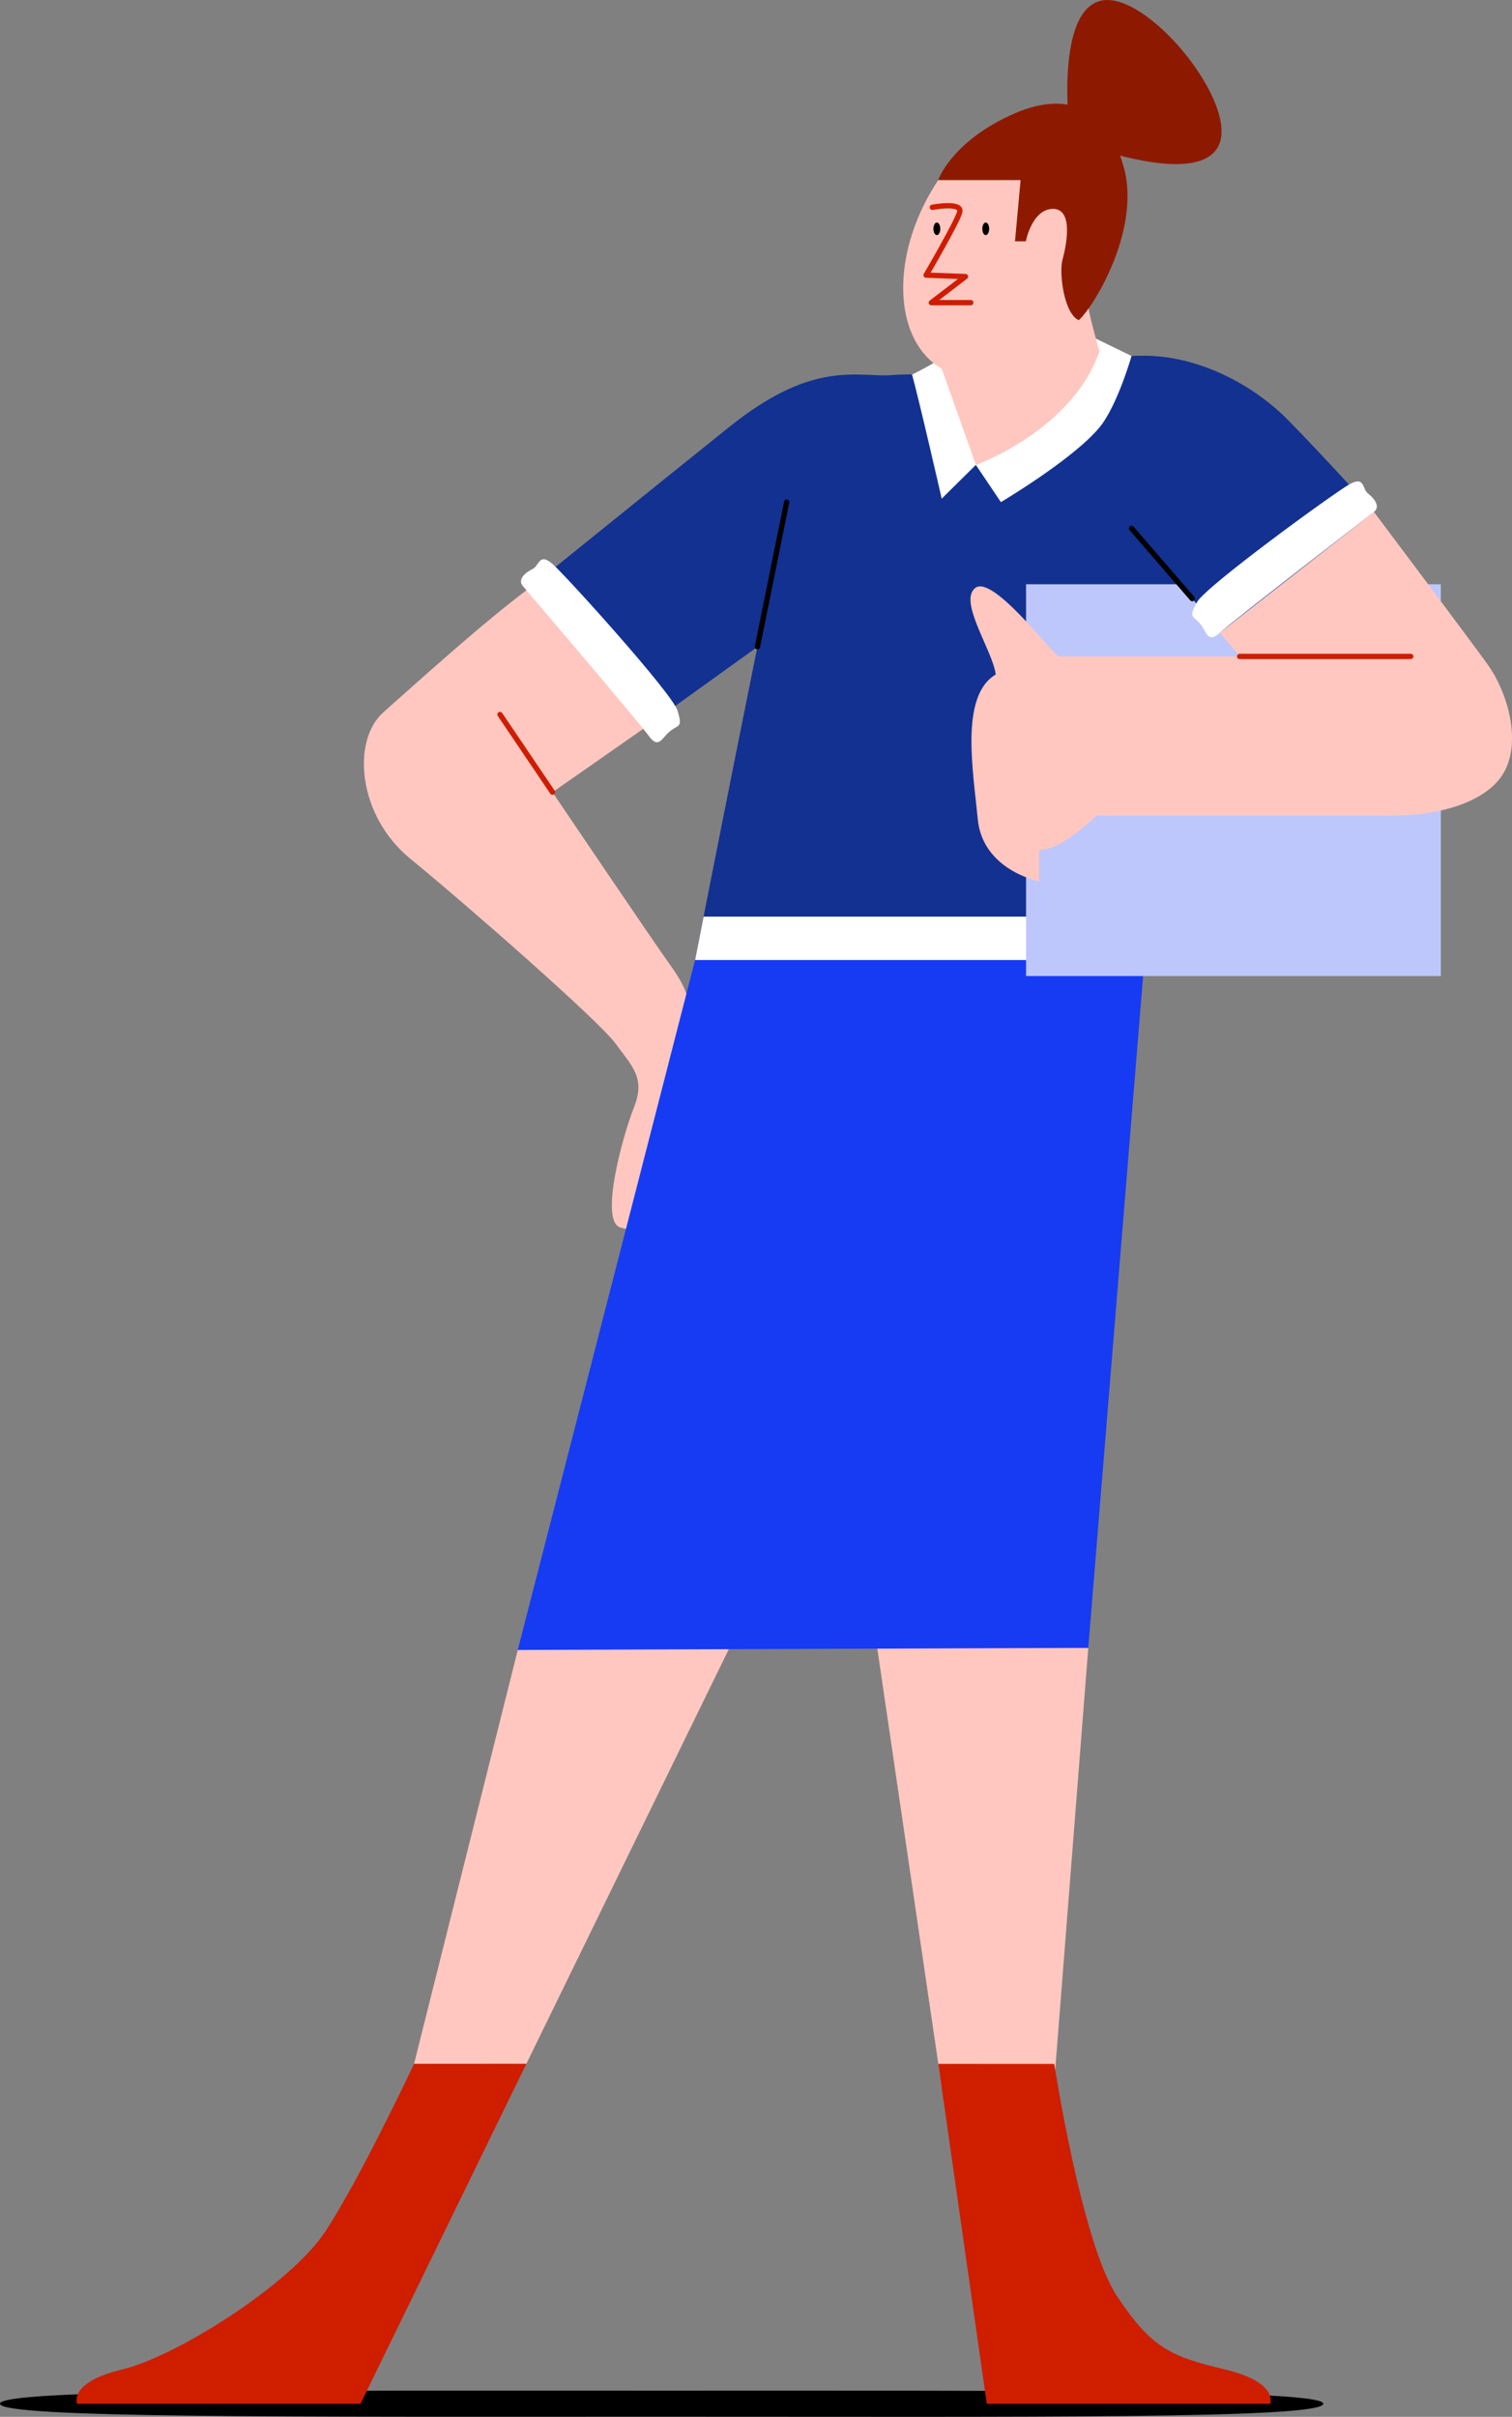 <svg width="475" height="759" viewBox="0 0 475 759" fill="none" xmlns="http://www.w3.org/2000/svg">
<rect x="0" y="0" width="475" height="759" fill="#808080" stroke="none"/>
<g clip-path="url(#clip0_447:19633)">
<path fill-rule="evenodd" clip-rule="evenodd" d="M207.86 750.788C322.58 750.788 415.814 750.406 415.72 754.879C415.619 759.701 322.58 758.961 207.86 758.961C93.141 758.961 0 759.467 0 754.879C0 750.29 93.141 750.788 207.86 750.788Z" fill="black"/>
<path fill-rule="evenodd" clip-rule="evenodd" d="M166.351 184.647C151.302 195.858 130.477 214.806 120.441 223.695C110.406 232.585 112.341 256.176 128.93 269.709C145.518 283.242 187.953 320.351 193.356 327.705C198.758 335.06 202.8 338.613 199.162 347.775C195.524 356.937 188.28 383.567 194.895 385.476C201.51 387.385 200.266 384.697 201.37 381.354C202.474 378.012 214.173 326.397 215.751 320.857C217.329 315.318 216.069 310.729 210.698 303.273C205.327 295.817 173.565 248.798 173.565 248.798L203.383 227.988C203.383 227.988 178.384 198.266 166.351 184.647Z" fill="#FFC7BF"/>
<path fill-rule="evenodd" clip-rule="evenodd" d="M162.658 518.164L130.072 648.157H165.34L229.159 517.502L162.658 518.164Z" fill="#FFC7BF"/>
<path fill-rule="evenodd" clip-rule="evenodd" d="M275.574 517.502H341.889L331.208 653.767L295.839 655.418L275.574 517.502Z" fill="#FFC7BF"/>
<path fill-rule="evenodd" clip-rule="evenodd" d="M218.362 301.489L162.658 518.164L341.889 517.502L359.527 301.489H218.362Z" fill="#163BF3"/>
<path fill-rule="evenodd" clip-rule="evenodd" d="M287.109 117.582C274.306 117.582 256.389 118.314 249.439 148.38C242.49 178.445 218.346 301.489 218.346 301.489H359.51C359.51 301.489 378.905 153.148 380.001 143.246C381.097 133.343 377.785 111.723 359.526 111.723C341.266 111.723 299.912 117.582 287.109 117.582Z" fill="#133191"/>
<path fill-rule="evenodd" clip-rule="evenodd" d="M218.361 301.489L221.043 287.862H361.306L359.526 301.489H218.361Z" fill="white"/>
<path d="M452.643 183.486H322.338V306.529H452.643V183.486Z" fill="#BDC7FB"/>
<path fill-rule="evenodd" clip-rule="evenodd" d="M278.838 117.909C267.481 117.909 254.041 114.091 229.159 134.036C204.276 153.981 166.35 184.647 166.35 184.647L203.382 227.988C203.382 227.988 264.014 184.475 275.581 175.929C287.148 167.382 308.703 117.909 278.838 117.909Z" fill="#133191"/>
<path fill-rule="evenodd" clip-rule="evenodd" d="M359.526 111.723C375.85 111.723 393.184 120.2 404.891 132.159C416.598 144.118 431.631 160.783 431.631 160.783L383.281 198.671C383.281 198.671 364.858 175.804 355.297 165.715C345.736 155.625 327.732 111.723 359.526 111.723Z" fill="#133191"/>
<path fill-rule="evenodd" clip-rule="evenodd" d="M431.633 160.783C431.633 160.783 461.467 200.478 467.39 208.729C473.314 216.98 477.939 231.93 472.785 241.981C467.631 252.031 451.704 256.16 437.556 256.16H344.447C344.447 256.16 333.642 266.982 326.444 266.982V276.775C326.444 276.775 308.681 273.355 307.158 257.189C305.712 241.981 301.499 218.522 312.817 211.822C311.783 204.124 300.986 188.854 306.38 184.647C311.775 180.44 329.786 204.374 332.616 206.181H389.447L383.275 198.702L431.633 160.783Z" fill="#FFC7BF"/>
<path fill-rule="evenodd" clip-rule="evenodd" d="M344.283 106.347L355.485 111.801C355.485 111.801 350.953 127.57 345.38 134.262C337.078 144.266 314.434 157.69 314.434 157.69L306.567 146.003L295.84 156.599C295.84 156.599 288.269 123.581 286.512 117.644C290.492 115.704 293.259 114.021 293.259 114.021L344.283 106.347Z" fill="white"/>
<path fill-rule="evenodd" clip-rule="evenodd" d="M341.889 35.839C356.534 44.315 358.104 69.106 345.395 91.155C332.685 113.203 310.484 124.243 295.839 115.774C281.194 107.305 279.624 82.507 292.333 60.458C305.043 38.41 327.259 27.339 341.889 35.839Z" fill="#FFC7BF"/>
<path fill-rule="evenodd" clip-rule="evenodd" d="M295.84 115.759L306.583 146.003C306.583 146.003 336.806 135.236 345.395 110.313C342.612 100.605 341.889 96.616 341.889 96.616L295.84 115.759Z" fill="#FFC7BF"/>
<path fill-rule="evenodd" clip-rule="evenodd" d="M294.727 56.563H320.62L318.863 75.783H322.26C322.26 75.783 324.219 65.6 330.811 65.6C337.402 65.6 334.946 77.365 333.796 81.517C332.645 85.67 334.231 98.502 338.903 100.558C343.808 96.047 357.823 72.986 353.346 53.61C348.868 34.234 335.568 27.619 317.075 36.345C298.582 45.071 294.727 56.563 294.727 56.563Z" fill="#8D1A00"/>
<path fill-rule="evenodd" clip-rule="evenodd" d="M336.237 43.809C336.237 43.809 330.959 4.62 345.394 0.343C359.829 -3.934 390.176 33.229 382.535 46.31C374.894 59.391 336.237 43.809 336.237 43.809Z" fill="#8D1A00"/>
<path d="M389.453 206.15H443.183" stroke="#CF1D00" stroke-width="1.67" stroke-linecap="round" stroke-linejoin="round"/>
<path d="M173.556 248.767L157.068 224.381" stroke="#CF1D00" stroke-width="1.67" stroke-linecap="round" stroke-linejoin="round"/>
<path d="M237.951 203.104L247.139 157.69" stroke="black" stroke-width="1.67" stroke-linecap="round" stroke-linejoin="round"/>
<path d="M374.545 187.989L355.484 165.941" stroke="black" stroke-width="1.67" stroke-linecap="round" stroke-linejoin="round"/>
<path fill-rule="evenodd" clip-rule="evenodd" d="M431.632 160.783C431.632 160.783 387.323 195.009 383.281 198.671C379.239 202.332 379.115 198.266 376.93 195.78C374.746 193.295 373.292 194.035 376.06 189.072C378.827 184.109 418.681 155.103 423.773 152.189C428.864 149.276 427.846 153.506 429.735 154.963C431.624 156.42 433.816 159.022 431.632 160.783Z" fill="white"/>
<path fill-rule="evenodd" clip-rule="evenodd" d="M164.252 184.047C164.252 184.047 200.616 226.672 203.803 231.089C206.99 235.507 207.97 231.541 210.613 229.531C213.256 227.521 214.499 228.573 212.836 223.15C211.172 217.727 178.089 181.133 173.705 177.23C169.32 173.326 169.445 177.674 167.299 178.71C165.154 179.746 162.464 181.881 164.252 184.047Z" fill="white"/>
<path fill-rule="evenodd" clip-rule="evenodd" d="M165.34 648.157L113.258 754.894H24.222C24.222 754.894 21.392 748.178 38.377 744.127C55.362 740.076 91.236 717.443 102.189 700.817C113.141 684.191 130.072 648.165 130.072 648.165L165.34 648.157Z" fill="#CF1D00"/>
<path fill-rule="evenodd" clip-rule="evenodd" d="M294.773 648.157L310.001 754.894H398.999C398.999 754.894 401.828 748.178 384.844 744.127C367.859 740.076 361.671 737.458 350.75 720.84C339.828 704.221 331.199 648.165 331.199 648.165L294.773 648.157Z" fill="#CF1D00"/>
<path d="M292.9 65.109C292.9 65.109 302.384 63.294 301.49 66.613C300.596 69.932 290.941 86.402 290.941 86.402L303.301 86.862L292.597 95.05H304.957" stroke="#CF1D00" stroke-width="1.67" stroke-linecap="round" stroke-linejoin="round"/>
<path fill-rule="evenodd" clip-rule="evenodd" d="M294.315 69.885C294.913 69.885 295.395 70.773 295.395 71.856C295.395 72.939 294.913 73.835 294.315 73.835C293.716 73.835 293.234 72.947 293.234 71.856C293.234 70.766 293.716 69.885 294.315 69.885Z" fill="black"/>
<path fill-rule="evenodd" clip-rule="evenodd" d="M309.668 69.885C310.267 69.885 310.757 70.773 310.757 71.856C310.757 72.939 310.267 73.835 309.668 73.835C309.07 73.835 308.604 72.947 308.604 71.856C308.604 70.766 309.078 69.885 309.668 69.885Z" fill="black"/>
</g>
<defs>
<clipPath id="clip0_447:19633">
<rect width="475" height="759" fill="white"/>
</clipPath>
</defs>
</svg>
